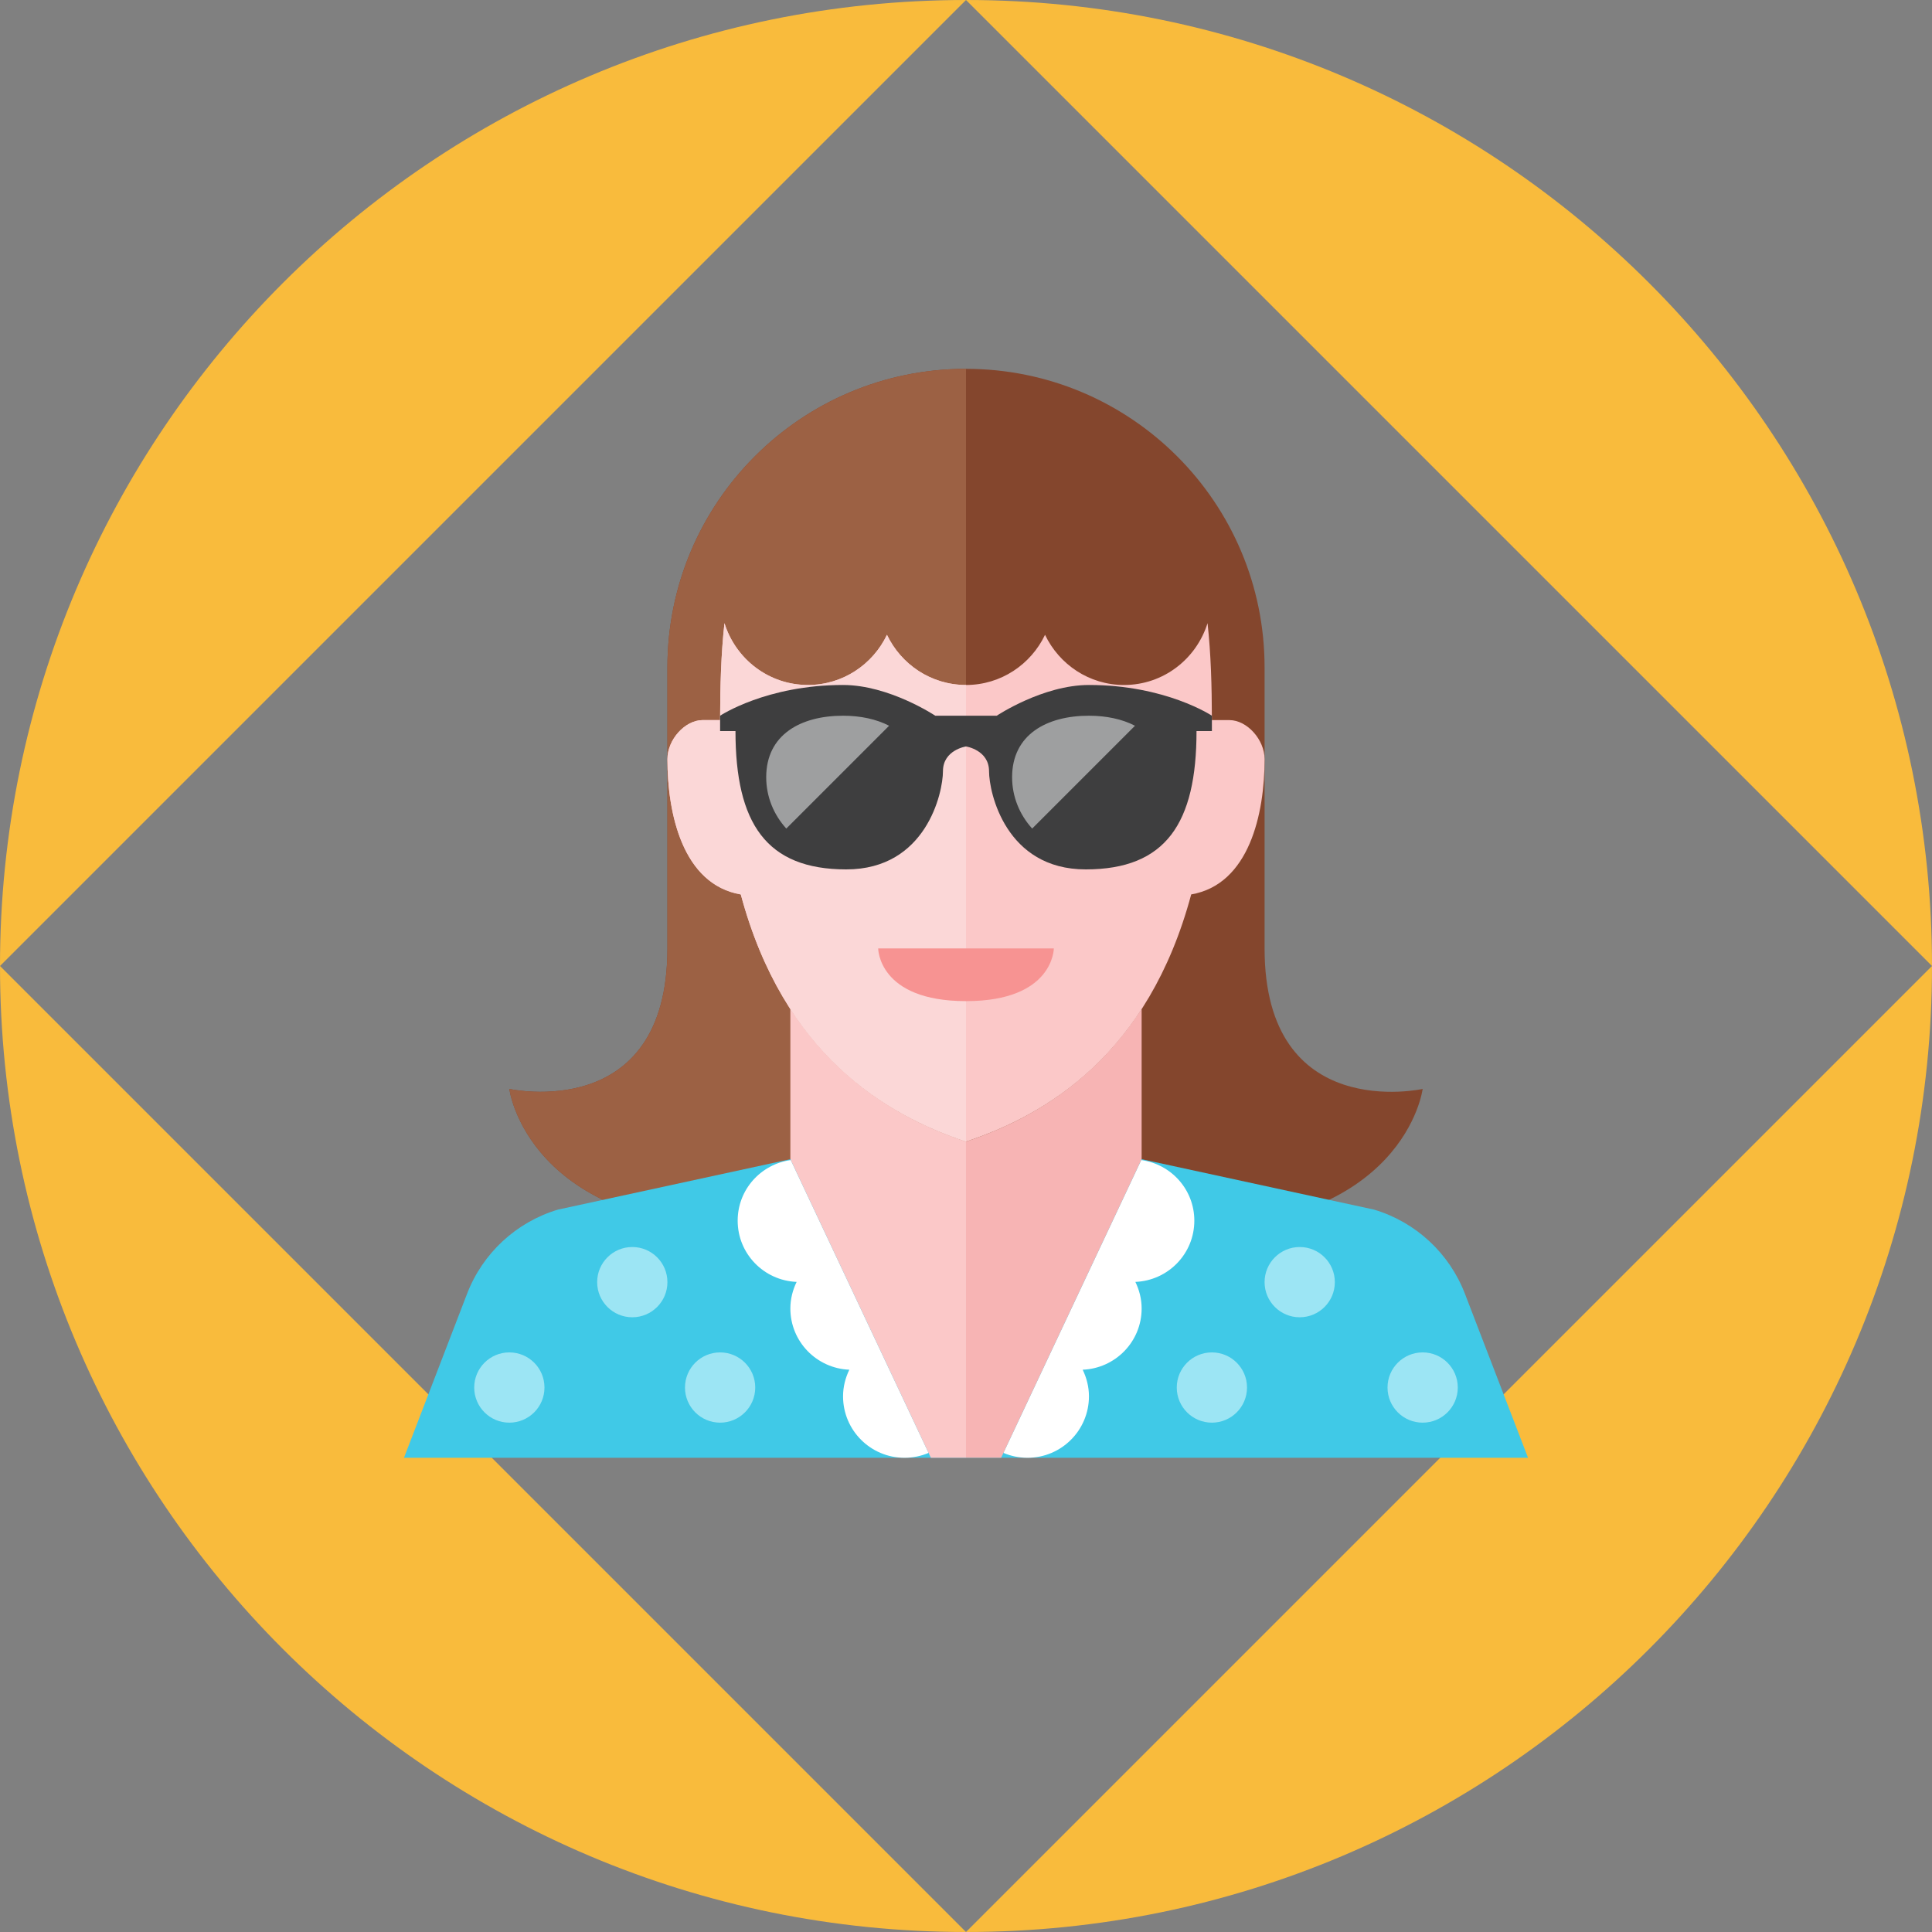 <?xml version="1.0" encoding="utf-8"?>
<!-- Generator: Adobe Illustrator 16.0.0, SVG Export Plug-In . SVG Version: 6.00 Build 0)  -->
<!DOCTYPE svg PUBLIC "-//W3C//DTD SVG 1.1//EN" "http://www.w3.org/Graphics/SVG/1.1/DTD/svg11.dtd">
<svg version="1.1" id="Layer_1" xmlns="http://www.w3.org/2000/svg" xmlns:xlink="http://www.w3.org/1999/xlink" x="0px" y="0px"
	 width="110px" height="110px" viewBox="0 0 110 110" enable-background="new 0 0 110 110" xml:space="preserve">
<rect x="0" y="0" width="110" height="110" fill="#808080" stroke="none"/>
<path fill="#F9BB3C" d="M55,0c30.375,0,55,24.625,55,55"/>
<path fill="#F9BB3C" d="M0,55C0,24.625,24.625,0,55,0"/>
<path fill="#F9BB3C" d="M55,110C24.625,110,0,85.376,0,55"/>
<path fill="#F9BB3C" d="M110,55c0,30.376-24.625,55-55,55"/>
<g>
	<g>
		<path fill="#84462D" d="M72,54c0-8,0-16,0-16c0-9.389-7.611-17-17-17s-17,7.611-17,17c0,0,0,8,0,16c0,10-9,8-9,8s1,8,14,8
			c10.177,0,11.769,0,11.982,0c0.006,0,0.014,0,0.018,0c0.153,0,1.57,0,12,0c13,0,14-8,14-8S72,64,72,54z"/>
	</g>
	<g>
		<path fill="#9C6144" d="M38,38c0,0,0,8,0,16c0,10-9,8-9,8s1,8,14,8c10.177,0,11.769,0,11.982,0c0.006,0,0.014,0,0.018,0V21
			C45.611,21,38,28.611,38,38z"/>
	</g>
	<g>
		<path fill="#40C9E7" d="M83.408,73.664c-0.889-2.312-2.797-4.08-5.168-4.792L65,66H55H45l-13.24,2.872
			c-2.371,0.712-4.279,2.48-5.168,4.792L23,83h32h32L83.408,73.664z"/>
	</g>
	<g>
		<g>
			<g>
				<path fill="#FFFFFF" d="M42,69.5c0,1.885,1.492,3.409,3.357,3.486C45.135,73.445,45,73.955,45,74.5
					c0,1.885,1.492,3.409,3.357,3.486C48.135,78.445,48,78.955,48,79.5c0,1.934,1.566,3.5,3.5,3.5c0.486,0,0.948-0.1,1.369-0.278
					l-7.847-16.673C43.317,66.283,42,67.73,42,69.5z"/>
			</g>
		</g>
	</g>
	<g>
		<g>
			<g>
				<path fill="#FFFFFF" d="M68,69.5c0,1.885-1.492,3.409-3.357,3.486C64.865,73.445,65,73.955,65,74.5
					c0,1.885-1.492,3.409-3.357,3.486C61.865,78.445,62,78.955,62,79.5c0,1.934-1.566,3.5-3.5,3.5c-0.486,0-0.948-0.1-1.369-0.278
					l7.847-16.673C66.683,66.283,68,67.73,68,69.5z"/>
			</g>
		</g>
	</g>
	<g>
		<path fill="#F7B4B4" d="M55,65v18h2l8-17v-8.566C62.158,61.829,58.283,63.905,55,65z"/>
	</g>
	<g>
		<path fill="#FBC8C8" d="M45,57.434V66l8,17h2V65C51.717,63.905,47.842,61.829,45,57.434z"/>
	</g>
	<g>
		<path fill="#FBC8C8" d="M70,41c-0.277,0-0.633,0-1,0c0-0.007,0-0.014,0-0.021c-0.004-1.9-0.053-3.753-0.248-5.498
			C68.117,37.515,66.242,39,64,39c-1.99,0-3.695-1.172-4.5-2.856C58.695,37.828,56.99,39,55,39s-3.695-1.172-4.5-2.856
			C49.695,37.828,47.99,39,46,39c-2.242,0-4.117-1.485-4.752-3.519c-0.195,1.744-0.244,3.597-0.248,5.498c0,0.008,0,0.015,0,0.021
			c-0.367,0-0.723,0-1,0c-1,0-2,1.111-2,2.223c0,3.09,0.864,7.13,4.178,7.703C44.619,60.027,50.396,63.465,55,65
			c4.604-1.535,10.381-4.973,12.822-14.075C71.136,50.353,72,46.312,72,43.223C72,42.111,71,41,70,41z"/>
	</g>
	<g>
		<g>
			<circle fill="#9CE5F4" cx="36" cy="73" r="2"/>
		</g>
	</g>
	<g>
		<g>
			<circle fill="#9CE5F4" cx="41" cy="79" r="2"/>
		</g>
	</g>
	<g>
		<g>
			<circle fill="#9CE5F4" cx="29" cy="79" r="2"/>
		</g>
	</g>
	<g>
		<g>
			<circle fill="#9CE5F4" cx="74" cy="73" r="2"/>
		</g>
	</g>
	<g>
		<g>
			<circle fill="#9CE5F4" cx="69" cy="79" r="2"/>
		</g>
	</g>
	<g>
		<g>
			<circle fill="#9CE5F4" cx="81" cy="79" r="2"/>
		</g>
	</g>
	<g>
		<path fill="#FBD7D7" d="M50.5,36.144C49.695,37.828,47.99,39,46,39c-2.242,0-4.117-1.485-4.752-3.519
			c-0.195,1.744-0.244,3.597-0.248,5.498c0,0.008,0,0.015,0,0.021c-0.367,0-0.723,0-1,0c-1,0-2,1.111-2,2.223
			c0,3.09,0.864,7.13,4.178,7.703C44.619,60.027,50.396,63.465,55,65V39C53.01,39,51.305,37.828,50.5,36.144z"/>
	</g>
	<g>
		<g>
			<path fill="#F79392" d="M50,54h10c0,0,0,3-5,3S50,54,50,54z"/>
		</g>
	</g>
	<g>
		<g>
			<path fill="#3E3E3F" d="M62,39c-2.625,0-5.25,1.75-5.25,1.75H55h-1.75c0,0-2.625-1.75-5.25-1.75c-4.375,0-7,1.75-7,1.75v0.875
				h0.875c0,5.25,1.75,7.875,6.308,7.875c4.557,0,5.505-4.375,5.505-5.589S55,42.5,55,42.5s1.312,0.198,1.312,1.411
				s0.948,5.589,5.505,5.589c4.558,0,6.308-2.625,6.308-7.875H69V40.75C69,40.75,66.375,39,62,39z"/>
		</g>
		<g>
			<g>
				<path fill="#9E9FA0" d="M48,40.75c-2.416,0-4.375,1.084-4.375,3.5c0,1.13,0.439,2.148,1.143,2.925l5.854-5.854
					C49.889,40.942,48.988,40.75,48,40.75z"/>
			</g>
		</g>
		<g>
			<g>
				<path fill="#9E9FA0" d="M62,40.75c-2.416,0-4.375,1.084-4.375,3.5c0,1.13,0.439,2.148,1.143,2.925l5.854-5.854
					C63.889,40.942,62.988,40.75,62,40.75z"/>
			</g>
		</g>
	</g>
</g>
</svg>
